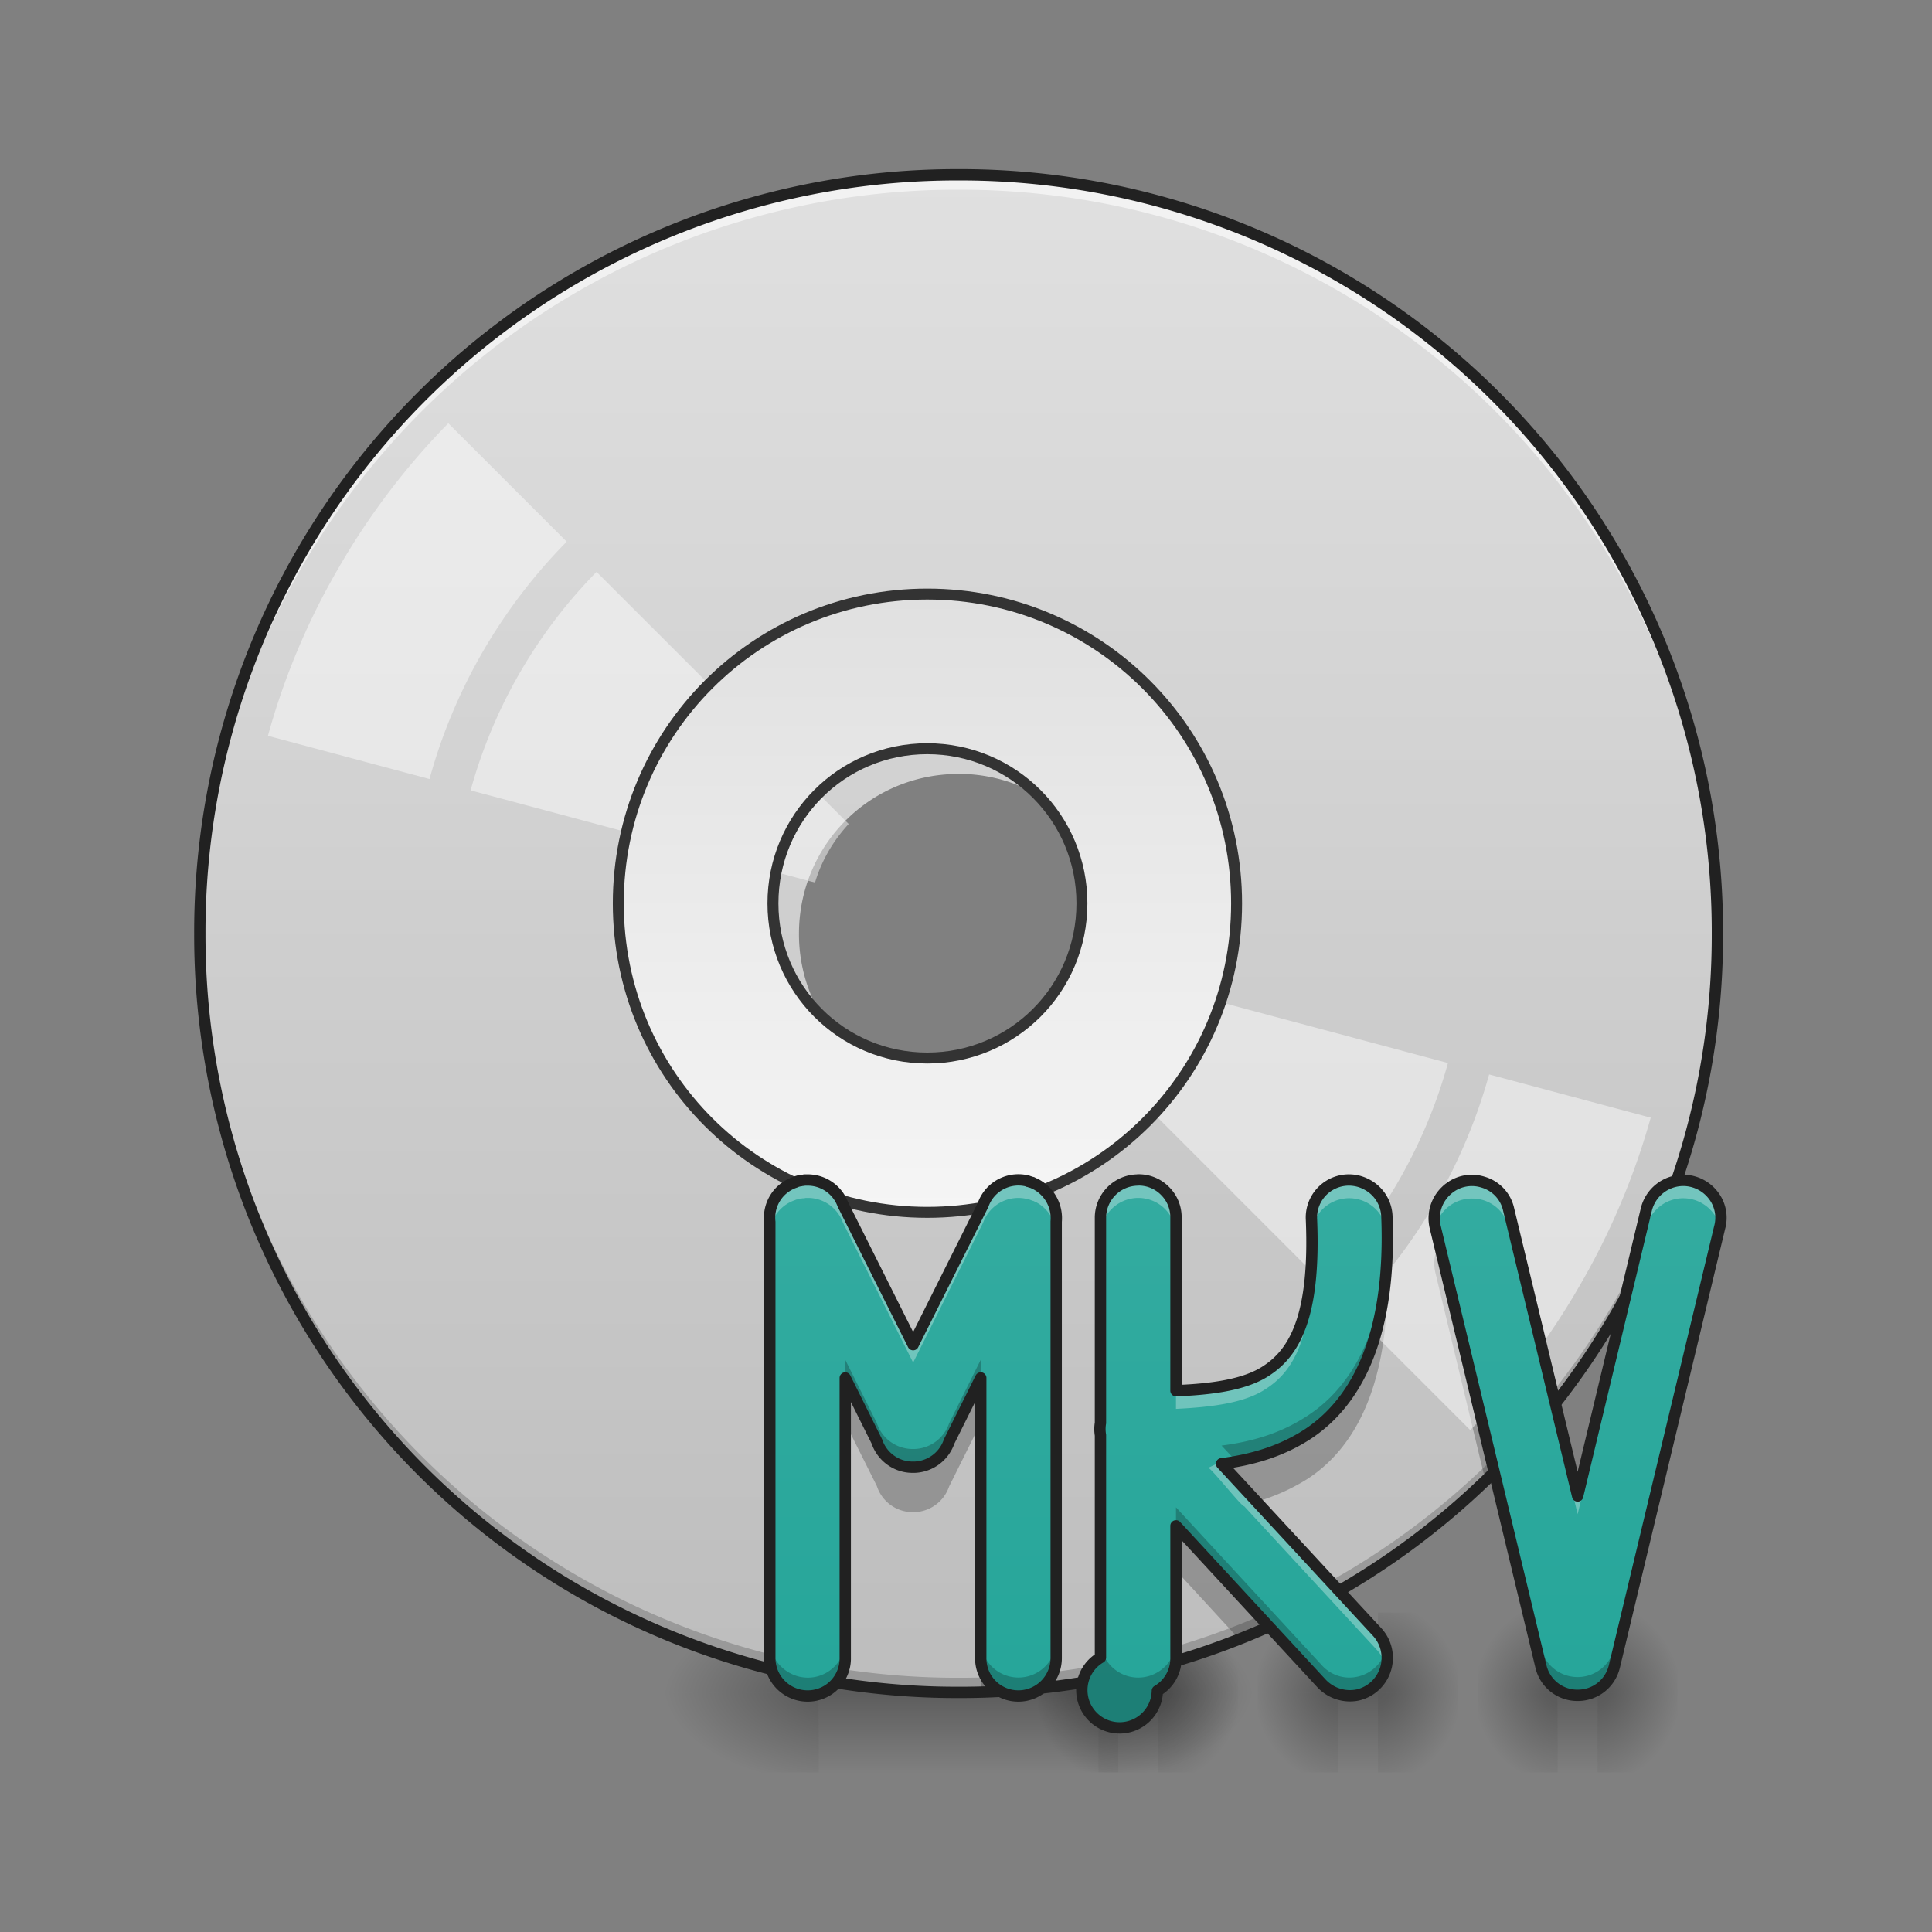 <svg height="22" width="22" xmlns="http://www.w3.org/2000/svg" xmlns:xlink="http://www.w3.org/1999/xlink"><rect width="100%" height="100%" fill="#808080" stroke="none"/><linearGradient id="a"><stop offset="0" stop-opacity=".314"/><stop offset=".222" stop-opacity=".275"/><stop offset="1" stop-opacity="0"/></linearGradient><radialGradient id="b" cx="450.909" cy="189.579" gradientTransform="matrix(0 -.054 -.048 0 22.24 43.722)" gradientUnits="userSpaceOnUse" r="21.167" xlink:href="#a"/><radialGradient id="c" cx="450.909" cy="189.579" gradientTransform="matrix(0 .054 .048 0 3.683 -5.175)" gradientUnits="userSpaceOnUse" r="21.167" xlink:href="#a"/><radialGradient id="d" cx="450.909" cy="189.579" gradientTransform="matrix(0 -.054 .048 0 3.683 43.722)" gradientUnits="userSpaceOnUse" r="21.167" xlink:href="#a"/><radialGradient id="e" cx="450.909" cy="189.579" gradientTransform="matrix(0 .054 -.048 0 22.24 -5.175)" gradientUnits="userSpaceOnUse" r="21.167" xlink:href="#a"/><linearGradient id="f"><stop offset="0" stop-opacity=".275"/><stop offset="1" stop-opacity="0"/></linearGradient><linearGradient id="g" gradientTransform="matrix(.001 0 0 .043 12.627 9.24)" gradientUnits="userSpaceOnUse" x1="255.323" x2="255.323" xlink:href="#f" y1="233.5" y2="254.667"/><radialGradient id="h" cx="450.909" cy="189.579" gradientTransform="matrix(0 -.054 -.048 0 27.243 43.722)" gradientUnits="userSpaceOnUse" r="21.167" xlink:href="#a"/><radialGradient id="i" cx="450.909" cy="189.579" gradientTransform="matrix(0 .054 .048 0 8.686 -5.175)" gradientUnits="userSpaceOnUse" r="21.167" xlink:href="#a"/><radialGradient id="j" cx="450.909" cy="189.579" gradientTransform="matrix(0 -.054 .048 0 8.686 43.722)" gradientUnits="userSpaceOnUse" r="21.167" xlink:href="#a"/><radialGradient id="k" cx="450.909" cy="189.579" gradientTransform="matrix(0 .054 -.048 0 27.243 -5.175)" gradientUnits="userSpaceOnUse" r="21.167" xlink:href="#a"/><linearGradient id="l" gradientTransform="matrix(.001 0 0 .043 17.63 9.24)" gradientUnits="userSpaceOnUse" x1="255.323" x2="255.323" xlink:href="#f" y1="233.5" y2="254.667"/><radialGradient id="m" cx="450.909" cy="189.579" gradientTransform="matrix(0 -.054 -.048 0 24.742 43.722)" gradientUnits="userSpaceOnUse" r="21.167" xlink:href="#a"/><radialGradient id="n" cx="450.909" cy="189.579" gradientTransform="matrix(0 .054 .048 0 6.184 -5.175)" gradientUnits="userSpaceOnUse" r="21.167" xlink:href="#a"/><radialGradient id="o" cx="450.909" cy="189.579" gradientTransform="matrix(0 -.054 .048 0 6.184 43.722)" gradientUnits="userSpaceOnUse" r="21.167" xlink:href="#a"/><radialGradient id="p" cx="450.909" cy="189.579" gradientTransform="matrix(0 .054 -.048 0 24.742 -5.175)" gradientUnits="userSpaceOnUse" r="21.167" xlink:href="#a"/><linearGradient id="q" gradientTransform="matrix(.001 0 0 .043 15.128 9.24)" gradientUnits="userSpaceOnUse" x1="255.323" x2="255.323" xlink:href="#f" y1="233.5" y2="254.667"/><radialGradient id="r" cx="450.909" cy="189.579" gradientTransform="matrix(0 -.054 -.097 0 30.61 43.722)" gradientUnits="userSpaceOnUse" r="21.167" xlink:href="#a"/><radialGradient id="s" cx="450.909" cy="189.579" gradientTransform="matrix(0 .054 .097 0 -8.78 -5.175)" gradientUnits="userSpaceOnUse" r="21.167" xlink:href="#a"/><radialGradient id="t" cx="450.909" cy="189.579" gradientTransform="matrix(0 -.054 .097 0 -8.78 43.722)" gradientUnits="userSpaceOnUse" r="21.167" xlink:href="#a"/><radialGradient id="u" cx="450.909" cy="189.579" gradientTransform="matrix(0 .054 -.097 0 30.61 -5.175)" gradientUnits="userSpaceOnUse" r="21.167" xlink:href="#a"/><linearGradient id="v" gradientTransform="matrix(.009 0 0 .043 8.57 9.24)" gradientUnits="userSpaceOnUse" x1="255.323" x2="255.323" xlink:href="#f" y1="233.5" y2="254.667"/><linearGradient id="w" gradientUnits="userSpaceOnUse" x1="10.914" x2="10.914" y1="1.992" y2="19.273"><stop offset="0" stop-color="#e0e0e0"/><stop offset="1" stop-color="#bdbdbd"/></linearGradient><linearGradient id="x" gradientUnits="userSpaceOnUse" x1="960.001" x2="960.001" y1="1255.117" y2="615.118"><stop offset="0" stop-color="#f5f5f5"/><stop offset="1" stop-color="#e0e0e0"/></linearGradient><linearGradient id="y" gradientUnits="userSpaceOnUse" x1="14.099" x2="14.099" y1="19.273" y2="1.991"><stop offset="0" stop-color="#26a69a"/><stop offset="1" stop-color="#4db6ac"/></linearGradient><path d="m13.188 19.273h.91v-.91h-.91zm0 0" fill="url(#b)"/><path d="m12.734 19.273h-.91v.91h.91zm0 0" fill="url(#c)"/><path d="m12.734 19.273h-.91v-.91h.91zm0 0" fill="url(#d)"/><path d="m13.188 19.273h.91v.91h-.91zm0 0" fill="url(#e)"/><path d="m12.734 19.047h.454v1.137h-.454zm0 0" fill="url(#g)"/><path d="m18.191 19.273h.91v-.91h-.91zm0 0" fill="url(#h)"/><path d="m17.738 19.273h-.91v.91h.91zm0 0" fill="url(#i)"/><path d="m17.738 19.273h-.91v-.91h.91zm0 0" fill="url(#j)"/><path d="m18.191 19.273h.91v.91h-.91zm0 0" fill="url(#k)"/><path d="m17.738 19.047h.453v1.137h-.453zm0 0" fill="url(#l)"/><path d="m15.691 19.273h.91v-.91h-.91zm0 0" fill="url(#m)"/><path d="m15.234 19.273h-.91v.91h.91zm0 0" fill="url(#n)"/><path d="m15.234 19.273h-.91v-.91h.91zm0 0" fill="url(#o)"/><path d="m15.691 19.273h.91v.91h-.91zm0 0" fill="url(#p)"/><path d="m15.234 19.047h.457v1.137h-.457zm0 0" fill="url(#q)"/><path d="m12.508 19.273h1.816v-.91h-1.816zm0 0" fill="url(#r)"/><path d="m9.324 19.273h-1.82v.91h1.82zm0 0" fill="url(#s)"/><path d="m9.324 19.273h-1.82v-.91h1.82zm0 0" fill="url(#t)"/><path d="m12.508 19.273h1.816v.91h-1.816zm0 0" fill="url(#u)"/><path d="m9.324 19.047h3.184v1.137h-3.184zm0 0" fill="url(#v)"/><path d="m10.914 1.992a8.621 8.621 0 0 0 -8.64 8.64 8.624 8.624 0 0 0 8.64 8.641c4.79 0 8.64-3.855 8.64-8.64 0-4.79-3.85-8.64-8.64-8.64zm0 6.82c1.008 0 1.82.813 1.82 1.82 0 1.009-.812 1.821-1.82 1.821a1.814 1.814 0 0 1 -1.816-1.82c0-1.008.808-1.82 1.816-1.82zm0 0" fill="url(#w)"/><path d="m15.383 13.945a.439.439 0 0 0 -.324.13.43.43 0 0 0 -.125.327c.046 1.121-.204 1.516-.52 1.723-.234.152-.601.207-1.023.223v-1.965a.415.415 0 0 0 -.125-.309.421.421 0 0 0 -.309-.125.426.426 0 0 0 -.426.434v2.332a.425.425 0 0 0 0 .14v2.27c.293-.055.578-.125.86-.207v-1.035l.722.785c.282-.113.555-.238.825-.379l-1.028-1.11a2.3 2.3 0 0 0 .973-.335c.613-.395.96-1.2.91-2.477a.434.434 0 0 0 -.41-.422zm-6.192.004h-.03c-.013 0-.024.004-.036.004-.004 0-.008 0-.012.004-.008 0-.015.004-.023.004s-.016.004-.024.008c-.004 0-.007 0-.007.004a.422.422 0 0 0 -.293.453v4.582c.28.07.57.129.859.172v-2.977l.36.719a.43.43 0 0 0 .398.297h.035a.433.433 0 0 0 .39-.293l.36-.723v3.067c.289-.008.578-.032.86-.067v-4.781a.433.433 0 0 0 -.228-.422c0-.004-.004-.004-.004-.004-.012-.004-.02-.008-.027-.012-.008-.004-.012-.004-.016-.007l-.02-.008c-.007 0-.015-.004-.027-.008h-.004c-.039-.008-.074-.016-.113-.012a.42.42 0 0 0 -.395.281l-.797 1.594-.8-1.597a.421.421 0 0 0 -.407-.278zm7.59.004a.42.42 0 0 0 -.351.156c-.086.106-.117.246-.086.38l.57 2.37a8.12 8.12 0 0 0 .703-.761l-.437-1.813a.425.425 0 0 0 -.399-.332zm2.051.16a.42.42 0 0 0 -.086.172l-.004.024c.031-.063.059-.13.09-.196zm0 0" fill-opacity=".235"/><path d="m10.914 19.273a8.624 8.624 0 0 1 -8.64-8.64v-.086a8.624 8.624 0 0 0 8.64 8.558 8.62 8.62 0 0 0 8.64-8.558v.086a8.621 8.621 0 0 1 -8.64 8.64zm0 0" fill-opacity=".196"/><path d="m10.914 1.992a8.621 8.621 0 0 0 -8.64 8.64v.087a8.624 8.624 0 0 1 8.64-8.559 8.62 8.62 0 0 1 8.64 8.559v-.086c0-4.79-3.85-8.64-8.64-8.64zm0 0" fill="#fff" fill-opacity=".588"/><path d="m10.914 1.926a8.686 8.686 0 0 0 -8.703 8.707 8.686 8.686 0 0 0 8.703 8.703 8.686 8.686 0 0 0 8.707-8.703 8.687 8.687 0 0 0 -8.707-8.707zm0 .129a8.557 8.557 0 0 1 8.578 8.578 8.556 8.556 0 0 1 -8.578 8.574 8.556 8.556 0 0 1 -8.574-8.574 8.556 8.556 0 0 1 8.574-8.578zm0 0" fill="#212121"/><path d="m5.105 4.82a8.192 8.192 0 0 0 -1.253 1.653 8.017 8.017 0 0 0 -.801 1.906l1.84.492c.28-1.02.82-1.95 1.562-2.703zm1.688 1.692a5.72 5.72 0 0 0 -1.434 2.488l3.922 1.05c.074-.25.207-.476.383-.667zm5.773 4.543a1.61 1.61 0 0 1 -.156.355c-.062.113-.14.219-.23.313l2.875 2.875a5.772 5.772 0 0 0 1.433-2.493zm4.391 1.18a6.246 6.246 0 0 1 -1.562 2.703l1.347 1.347a8.173 8.173 0 0 0 1.25-1.652 8.193 8.193 0 0 0 .805-1.906zm0 0" fill="#fff" fill-opacity=".471"/><path d="m959.908 614.974c-177.277 0-319.855 142.92-319.855 320.198 0 177.277 142.578 319.855 319.855 319.855 177.278 0 320.199-142.578 320.199-319.855s-142.921-320.198-320.199-320.198zm0 160.099c88.639 0 160.1 71.46 160.1 160.099s-71.461 160.1-160.1 160.1c-88.638 0-159.755-71.461-159.755-160.1s71.117-160.1 159.755-160.1zm0 0" fill="url(#x)" stroke="#333" stroke-linecap="round" stroke-width="11.339" transform="matrix(.011 0 -0 .011 0 0)"/><path d="m9.191 13.438h-.03c-.013.003-.024.003-.036.003-.004.004-.008.004-.012.004-.008 0-.015.004-.023.004-.008.004-.016.004-.024.008-.004 0-.007.004-.007.004a.425.425 0 0 0 -.293.453v4.961a.431.431 0 0 0 .648.379.428.428 0 0 0 .211-.379v-3.184l.36.723c.058.172.218.29.398.293h.035a.433.433 0 0 0 .39-.293l.36-.723v3.184a.428.428 0 0 0 .645.379.431.431 0 0 0 .214-.379v-4.965a.437.437 0 0 0 -.226-.422l-.004-.004c-.012-.004-.02-.007-.027-.011-.008-.004-.012-.004-.016-.008-.008 0-.012-.004-.02-.004a.056.056 0 0 0 -.027-.008c0-.004-.004-.004-.004-.004a.426.426 0 0 0 -.508.27l-.797 1.593-.8-1.597a.427.427 0 0 0 -.407-.277zm3.766 0a.43.43 0 0 0 -.426.433v2.332a.425.425 0 0 0 0 .14v2.532a.43.43 0 1 0 .648.379.428.428 0 0 0 .212-.379v-1.504l1.656 1.797a.443.443 0 0 0 .414.133.434.434 0 0 0 .219-.719l-1.77-1.914c.332-.043.664-.133.973-.332.613-.398.96-1.203.91-2.48a.426.426 0 0 0 -.23-.368.427.427 0 0 0 -.629.402c.046 1.122-.204 1.52-.52 1.723-.234.153-.601.207-1.023.223v-1.966a.421.421 0 0 0 -.125-.309.421.421 0 0 0 -.309-.124zm6.219.003a.435.435 0 0 0 -.43.336l-.781 3.258-.785-3.258a.417.417 0 0 0 -.293-.316.422.422 0 0 0 -.422.101.43.43 0 0 0 -.121.415l1.203 5a.426.426 0 0 0 .418.328c.2 0 .37-.133.418-.328l1.199-5a.416.416 0 0 0 -.074-.368.434.434 0 0 0 -.332-.168zm0 0" fill="url(#y)"/><path d="m15.383 13.438a.43.43 0 0 0 -.45.453c0 .039.005.082.005.12a.43.43 0 0 1 .855.047c0 .051.004.098.004.145 0-.113 0-.226-.004-.348a.428.428 0 0 0 -.41-.418zm-6.192 0h-.03c-.013.003-.024.003-.036.003-.004.004-.008.004-.012.004-.008 0-.015.004-.023.004-.008.004-.016.004-.024.008-.004 0-.007.004-.007.004a.425.425 0 0 0 -.293.453v.117a.424.424 0 0 1 .293-.367s.004-.004.007-.004c.008 0 .016-.004.024-.004.008-.004.015-.004.023-.008h.012c.012-.003.023-.003.035-.003.008-.004.02-.004.031-.004.18-.004.344.109.407.28l.8 1.595.797-1.594a.426.426 0 0 1 .512-.266c.012.004.02.004.027.008l.02.008c.004 0 .008.004.016.004l.027.015h.004c.129.07.21.196.226.34v-.12a.437.437 0 0 0 -.226-.423l-.004-.004c-.012-.004-.02-.007-.027-.011-.008-.004-.012-.004-.016-.008-.008 0-.012-.004-.02-.004a.056.056 0 0 0 -.027-.008c0-.004-.004-.004-.004-.004a.426.426 0 0 0 -.508.27l-.797 1.593-.8-1.597a.427.427 0 0 0 -.407-.277zm3.766 0a.43.43 0 0 0 -.426.433v.207a.432.432 0 0 1 .426-.437.429.429 0 0 1 .434.437v-.207a.425.425 0 0 0 -.434-.434zm6.219.003a.435.435 0 0 0 -.43.336l-.781 3.258-.785-3.258a.43.43 0 0 0 -.516-.328.435.435 0 0 0 -.32.528.427.427 0 0 1 .422-.329c.199 0 .37.137.414.332l.785 3.262.781-3.262c.047-.199.227-.34.43-.335.195.003.363.14.41.328a.432.432 0 0 0 -.41-.532zm-4.238.864c-.028.812-.25 1.133-.524 1.308-.234.153-.601.207-1.023.223v.207c.421-.02.789-.07 1.023-.227.274-.175.496-.496.524-1.308v.066c.003-.086 0-.176 0-.27zm-2.407 1.898a.425.425 0 0 0 0 .14zm1.637.742c-.086.02-.211-.297-.297-.285l-.113.055c.031-.004.379.441.41.437l1.512 1.637c.05.055.086.121.105.191a.44.44 0 0 0 -.105-.398zm0 0" fill="#fff" fill-opacity=".314"/><path d="m19.582 13.766v.004l-1.2 5a.43.43 0 0 1 -.835 0l-1.203-5a.463.463 0 0 0 0 .207l1.203 5a.426.426 0 0 0 .418.328c.2 0 .37-.133.418-.328l1.199-5c.02-.07.02-.141 0-.211zm-4.645.039c-.003.03-.003.058-.003.086.004.05.004.101.004.152.003-.074 0-.152 0-.238zm-2.91.02v.085a.316.316 0 0 0 0-.086zm-3.261 0a.346.346 0 0 0 0 .09zm7.03.171c-.019 1.078-.358 1.77-.913 2.129-.309.203-.64.293-.973.336l.168.18c.277-.047.55-.141.805-.305.59-.383.933-1.145.914-2.34zm-4.628 1.488-.36.723a.433.433 0 0 1 -.39.293h-.035a.43.43 0 0 1 -.399-.297l-.359-.719v.207l.36.723c.058.172.218.29.398.293h.035a.433.433 0 0 0 .39-.293l.36-.723zm1.363.72a.425.425 0 0 0 0 .14zm.86.96v.207l1.656 1.797a.429.429 0 0 0 .52.09.425.425 0 0 0 .218-.48.435.435 0 0 1 -.316.312.422.422 0 0 1 -.422-.133zm-4.625 1.504v.207a.431.431 0 0 0 .648.379.428.428 0 0 0 .211-.379v-.207a.426.426 0 0 1 -.645.375.43.43 0 0 1 -.214-.375zm2.402 0v.207a.428.428 0 0 0 .645.379.431.431 0 0 0 .214-.379v-.207a.43.43 0 0 1 -.648.375.426.426 0 0 1 -.211-.375zm1.363 0v.207a.43.43 0 1 0 .648.379.428.428 0 0 0 .212-.379v-.207a.421.421 0 0 1 -.211.375.43.43 0 0 1 -.649-.375zm0 0" fill-opacity=".235"/><path d="m9.191 13.437h-.03c-.013.004-.024.004-.036.004-.004.004-.008.004-.012.004-.008 0-.015.004-.023.004-.008.004-.016.004-.024.008-.004 0-.007.004-.007.004a.425.425 0 0 0 -.293.453v4.961a.431.431 0 0 0 .648.379.428.428 0 0 0 .211-.379v-3.184l.36.723c.058.172.218.29.398.293h.035a.433.433 0 0 0 .39-.293l.36-.723v3.184a.428.428 0 0 0 .644.379.431.431 0 0 0 .215-.379v-4.965a.437.437 0 0 0 -.226-.422l-.004-.004c-.012-.004-.02-.007-.027-.011-.008-.004-.012-.004-.016-.008-.008 0-.012-.004-.02-.004a.056.056 0 0 0 -.027-.008c0-.004-.004-.004-.004-.004a.426.426 0 0 0 -.508.27l-.797 1.593-.8-1.597a.427.427 0 0 0 -.407-.278zm3.766 0a.43.43 0 0 0 -.426.434v2.332a.425.425 0 0 0 0 .14v2.532a.43.43 0 1 0 .648.379.428.428 0 0 0 .212-.379v-1.5l1.656 1.793a.443.443 0 0 0 .414.133.434.434 0 0 0 .219-.719l-1.77-1.914c.332-.043.664-.133.973-.332.613-.399.96-1.203.91-2.48a.426.426 0 0 0 -.23-.368.427.427 0 0 0 -.629.402c.046 1.122-.204 1.52-.52 1.723-.234.153-.602.207-1.023.223v-1.966a.421.421 0 0 0 -.125-.309.421.421 0 0 0 -.309-.125zm6.219.004a.435.435 0 0 0 -.43.336l-.781 3.258-.785-3.258a.417.417 0 0 0 -.293-.316.422.422 0 0 0 -.422.101.43.43 0 0 0 -.121.415l1.203 5a.426.426 0 0 0 .418.328c.2 0 .37-.133.418-.328l1.199-5a.416.416 0 0 0 -.074-.368.434.434 0 0 0 -.332-.168zm0 0" fill="none" stroke="#212121" stroke-linecap="round" stroke-linejoin="round" stroke-width=".129"/></svg>